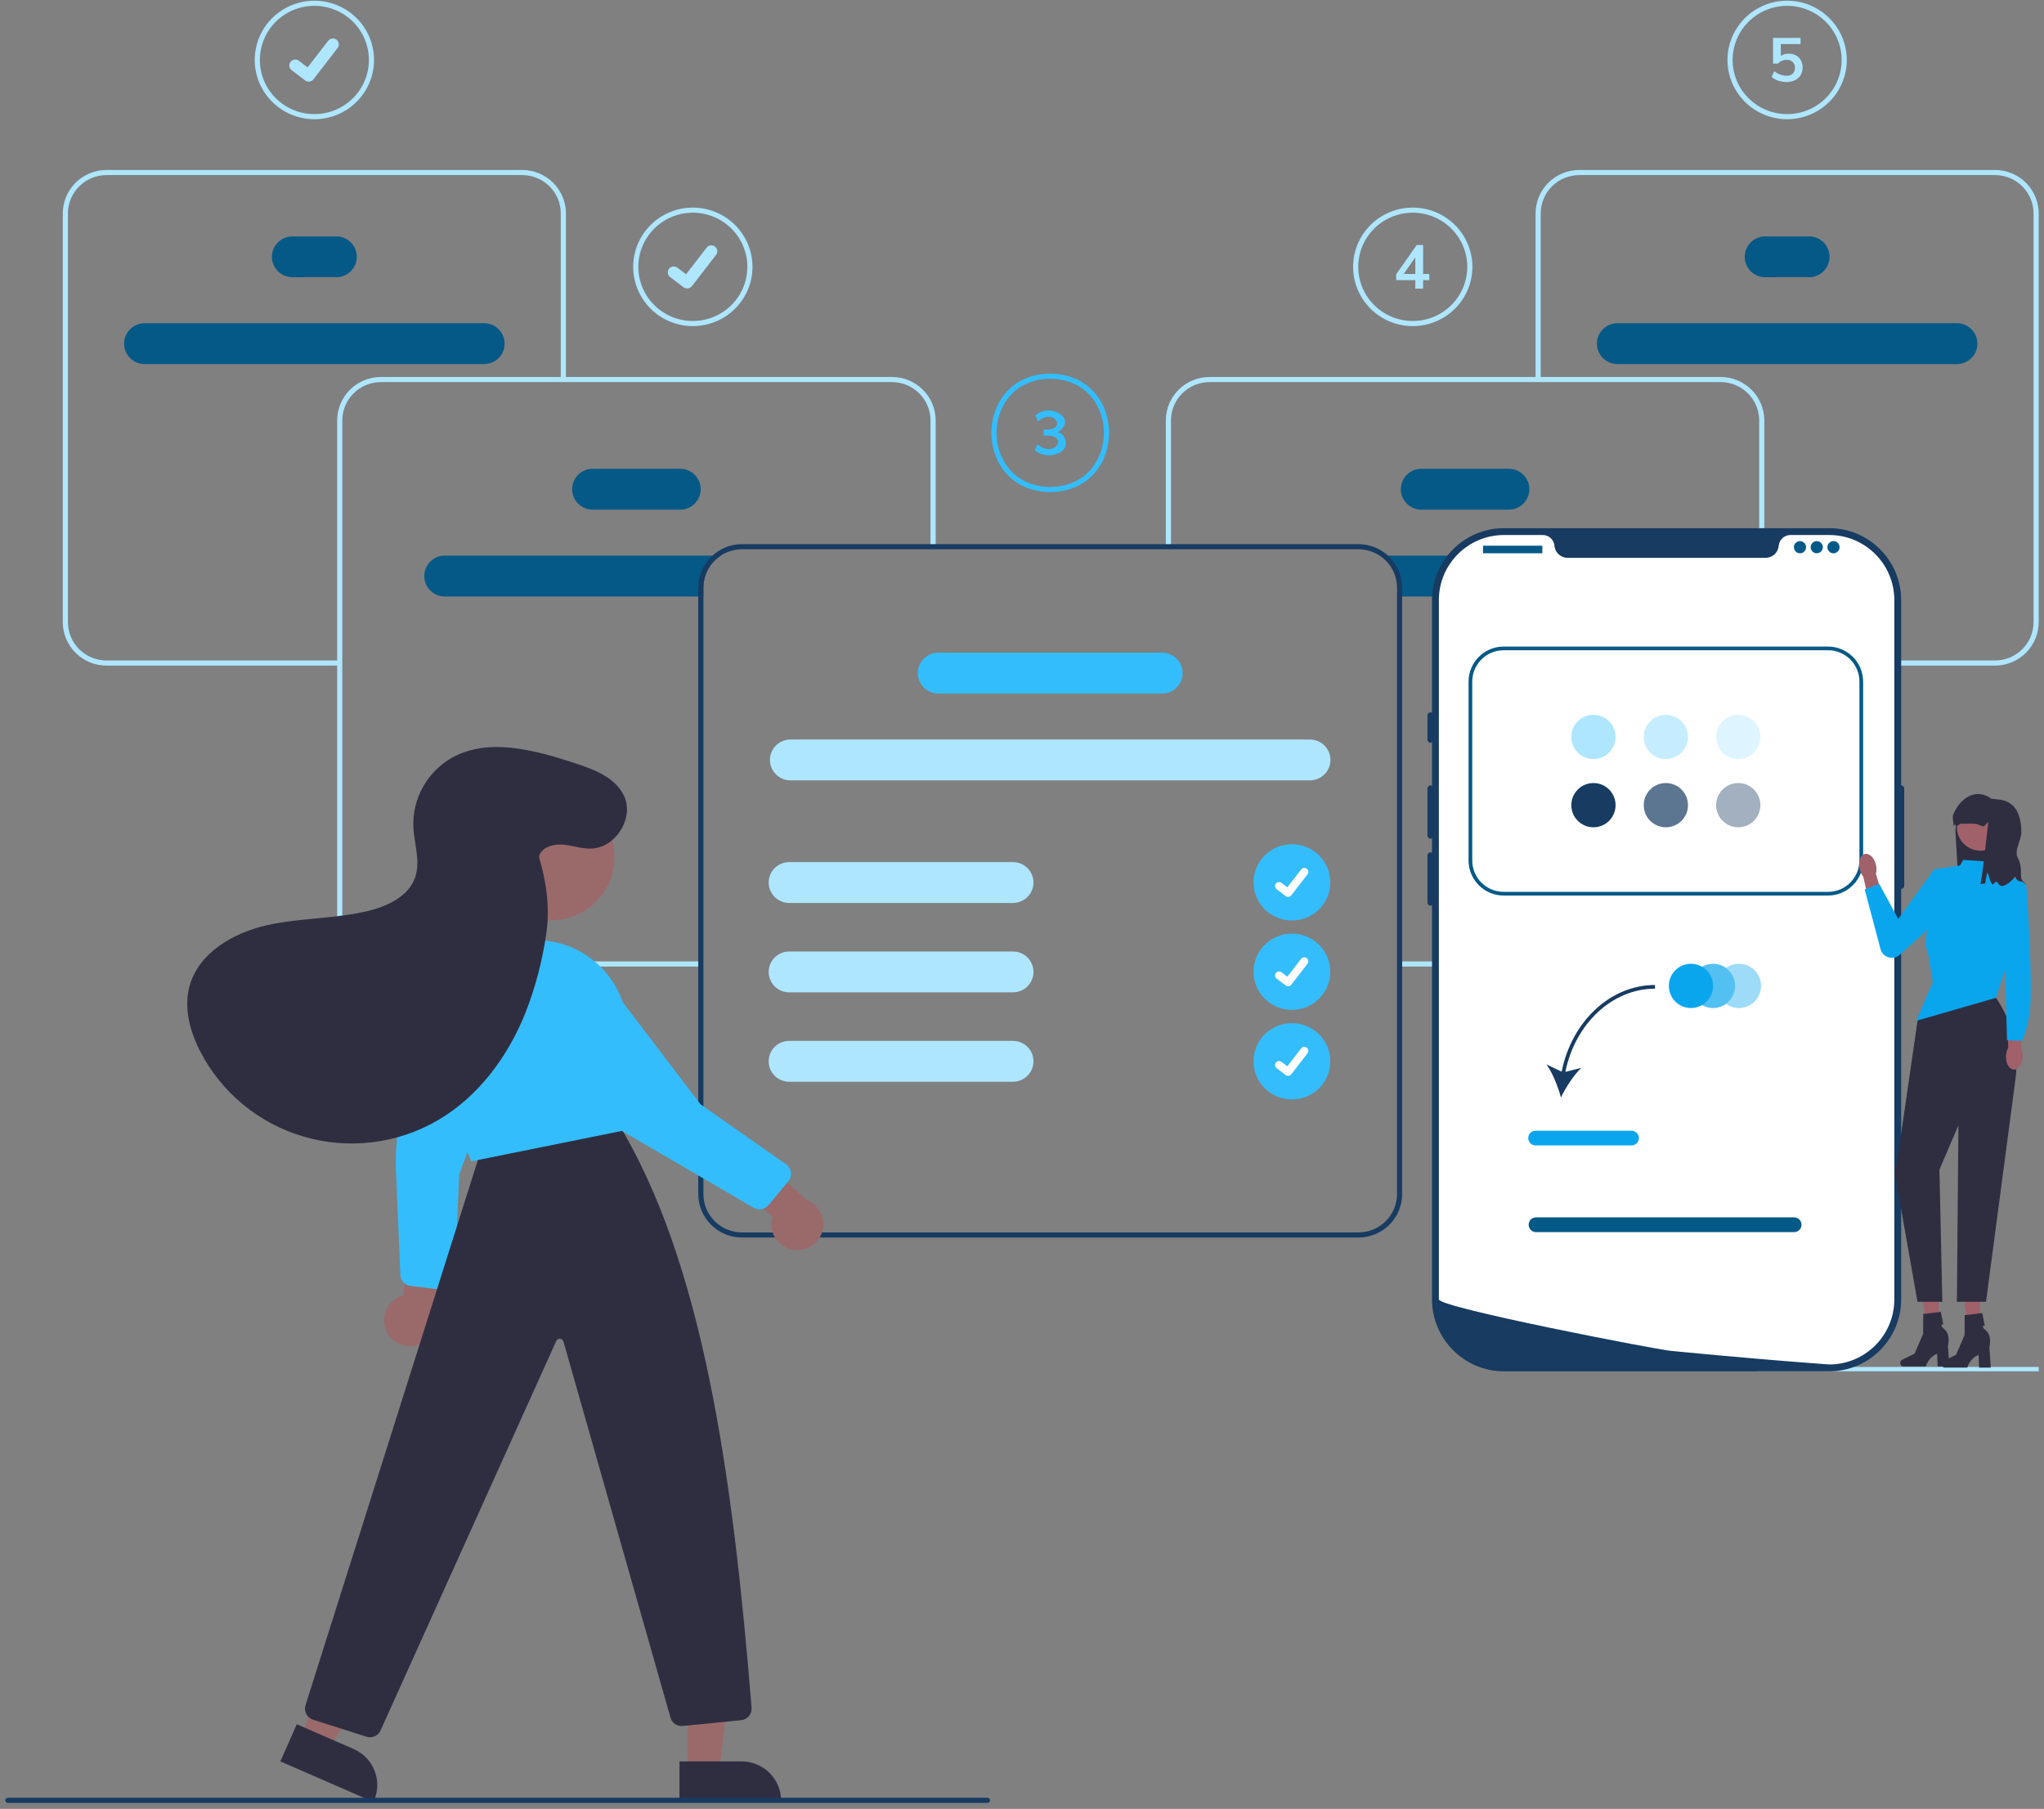 <svg width="295" height="261" viewBox="0 0 295 261" fill="none" xmlns="http://www.w3.org/2000/svg">
<rect x="0" y="0" width="295" height="261" fill="#808080" stroke="none"/>
<g clip-path="url(#clip0_2020_549)">
<path d="M64.203 80.169C63.416 80.169 62.661 80.48 62.104 81.033C61.547 81.586 61.234 82.336 61.234 83.118C61.234 83.899 61.547 84.649 62.104 85.202C62.661 85.755 63.416 86.066 64.203 86.066H101.519V84.779C101.519 83.865 101.748 82.966 102.184 82.161C102.621 81.356 103.252 80.672 104.02 80.169H64.203Z" fill="#055987"/>
<path d="M98.16 73.536H85.543C84.755 73.536 84.001 73.226 83.444 72.673C82.887 72.12 82.574 71.37 82.574 70.588C82.574 69.806 82.887 69.056 83.444 68.504C84.001 67.951 84.755 67.64 85.543 67.64H98.16C98.947 67.64 99.702 67.951 100.259 68.504C100.816 69.056 101.128 69.806 101.128 70.588C101.128 71.37 100.816 72.12 100.259 72.673C99.702 73.226 98.947 73.536 98.16 73.536Z" fill="#055987"/>
<path d="M69.862 52.531H20.879C20.091 52.531 19.336 52.221 18.78 51.668C18.223 51.115 17.91 50.365 17.91 49.583C17.91 48.801 18.223 48.052 18.78 47.499C19.336 46.946 20.091 46.635 20.879 46.635H69.862C70.649 46.635 71.404 46.946 71.961 47.499C72.518 48.052 72.831 48.801 72.831 49.583C72.831 50.365 72.518 51.115 71.961 51.668C71.404 52.221 70.649 52.531 69.862 52.531Z" fill="#055987"/>
<path d="M48.523 40.002H42.215C41.427 40.002 40.672 39.691 40.116 39.139C39.559 38.586 39.246 37.836 39.246 37.054C39.246 36.272 39.559 35.522 40.116 34.969C40.672 34.417 41.427 34.106 42.215 34.106H48.523C49.31 34.106 50.066 34.417 50.622 34.969C51.179 35.522 51.492 36.272 51.492 37.054C51.492 37.836 51.179 38.586 50.622 39.139C50.066 39.691 49.31 40.002 48.523 40.002Z" fill="#055987"/>
<path d="M101.145 139.46H54.969C53.296 139.458 51.693 138.798 50.51 137.623C49.327 136.449 48.662 134.856 48.66 133.196V60.659C48.662 58.998 49.327 57.405 50.51 56.231C51.693 55.056 53.296 54.396 54.969 54.394H128.73C130.403 54.396 132.006 55.056 133.189 56.231C134.372 57.405 135.037 58.998 135.039 60.659V78.637H134.296V60.659C134.295 59.193 133.708 57.788 132.664 56.752C131.621 55.716 130.206 55.133 128.73 55.131H54.969C53.493 55.133 52.078 55.716 51.035 56.752C49.991 57.788 49.404 59.193 49.402 60.659V133.196C49.404 134.661 49.991 136.066 51.035 137.102C52.078 138.139 53.493 138.721 54.969 138.723H101.145V139.46Z" fill="#AEE6FF"/>
<path d="M49.032 96.037H15.371C13.698 96.035 12.095 95.374 10.912 94.2C9.73 93.025 9.064 91.433 9.062 89.772V30.79C9.064 29.129 9.73 27.536 10.912 26.362C12.095 25.187 13.698 24.527 15.371 24.525H75.368C77.041 24.527 78.644 25.187 79.827 26.362C81.01 27.536 81.675 29.129 81.677 30.79V54.763H80.934V30.79C80.933 29.324 80.346 27.919 79.302 26.883C78.259 25.846 76.844 25.264 75.368 25.262H15.371C13.895 25.264 12.48 25.846 11.437 26.883C10.393 27.919 9.806 29.324 9.805 30.79V89.772C9.806 91.238 10.393 92.643 11.437 93.679C12.48 94.715 13.895 95.298 15.371 95.3H49.032V96.037Z" fill="#AEE6FF"/>
<path d="M199.277 80.169C200.046 80.672 200.677 81.356 201.113 82.161C201.55 82.966 201.778 83.865 201.778 84.779V86.066H239.095C239.882 86.066 240.637 85.755 241.194 85.202C241.75 84.649 242.063 83.899 242.063 83.118C242.063 82.336 241.75 81.586 241.194 81.033C240.637 80.48 239.882 80.169 239.095 80.169H199.277Z" fill="#055987"/>
<path d="M202.172 70.588C202.173 69.807 202.486 69.057 203.042 68.505C203.599 67.952 204.353 67.641 205.141 67.64H217.757C218.545 67.64 219.3 67.951 219.857 68.504C220.413 69.056 220.726 69.806 220.726 70.588C220.726 71.37 220.413 72.12 219.857 72.673C219.3 73.226 218.545 73.536 217.757 73.536H205.141C204.353 73.535 203.599 73.225 203.042 72.672C202.486 72.119 202.173 71.37 202.172 70.588Z" fill="#055987"/>
<path d="M230.469 49.583C230.47 48.802 230.783 48.052 231.339 47.5C231.896 46.947 232.65 46.636 233.437 46.635H282.42C283.208 46.635 283.963 46.946 284.52 47.499C285.076 48.052 285.389 48.801 285.389 49.583C285.389 50.365 285.076 51.115 284.52 51.668C283.963 52.221 283.208 52.531 282.42 52.531H233.437C232.65 52.531 231.896 52.22 231.339 51.667C230.783 51.114 230.47 50.365 230.469 49.583Z" fill="#055987"/>
<path d="M251.805 37.054C251.806 36.272 252.119 35.523 252.675 34.97C253.232 34.418 253.986 34.107 254.773 34.106H261.082C261.869 34.106 262.624 34.417 263.181 34.969C263.738 35.522 264.05 36.272 264.05 37.054C264.05 37.836 263.738 38.586 263.181 39.139C262.624 39.691 261.869 40.002 261.082 40.002H254.773C253.986 40.001 253.232 39.69 252.675 39.138C252.119 38.585 251.806 37.836 251.805 37.054Z" fill="#055987"/>
<path d="M202.151 139.46H248.328C250 139.458 251.604 138.798 252.787 137.623C253.969 136.449 254.634 134.856 254.636 133.196V60.659C254.634 58.998 253.969 57.405 252.787 56.231C251.604 55.056 250 54.396 248.328 54.394H174.566C172.894 54.396 171.29 55.056 170.108 56.231C168.925 57.405 168.26 58.998 168.258 60.659V78.637H169V60.659C169.002 59.193 169.589 57.788 170.632 56.752C171.676 55.716 173.09 55.133 174.566 55.131H248.328C249.804 55.133 251.218 55.716 252.262 56.752C253.305 57.788 253.892 59.193 253.894 60.659V133.196C253.892 134.661 253.305 136.066 252.262 137.102C251.218 138.139 249.804 138.721 248.328 138.723H202.151V139.46Z" fill="#AEE6FF"/>
<path d="M254.266 96.037H287.927C289.599 96.035 291.203 95.374 292.385 94.2C293.568 93.025 294.233 91.433 294.235 89.772V30.79C294.233 29.129 293.568 27.536 292.385 26.362C291.203 25.187 289.599 24.527 287.927 24.525H227.93C226.257 24.527 224.654 25.187 223.471 26.362C222.288 27.536 221.623 29.129 221.621 30.79V54.763H222.363V30.79C222.365 29.324 222.952 27.919 223.995 26.883C225.039 25.846 226.454 25.264 227.93 25.262H287.927C289.403 25.264 290.817 25.846 291.861 26.883C292.904 27.919 293.491 29.324 293.493 30.79V89.772C293.491 91.238 292.904 92.643 291.861 93.679C290.817 94.715 289.403 95.298 287.927 95.3H254.266V96.037Z" fill="#AEE6FF"/>
<path d="M196.057 78.515H107.086C105.414 78.518 103.811 79.179 102.629 80.353C101.446 81.527 100.781 83.119 100.777 84.779V172.296C100.779 173.957 101.444 175.549 102.627 176.724C103.81 177.898 105.413 178.559 107.086 178.561H196.057C197.729 178.559 199.333 177.898 200.515 176.724C201.698 175.549 202.363 173.957 202.365 172.296V84.779C202.363 83.118 201.698 81.526 200.515 80.351C199.333 79.177 197.729 78.516 196.057 78.515ZM201.623 172.296C201.621 173.761 201.034 175.166 199.991 176.203C198.947 177.239 197.532 177.822 196.057 177.824H107.086C105.61 177.822 104.195 177.239 103.152 176.203C102.108 175.166 101.521 173.761 101.52 172.296V84.779C101.522 83.314 102.109 81.909 103.152 80.873C104.196 79.837 105.61 79.254 107.086 79.252H196.057C197.532 79.253 198.947 79.836 199.991 80.873C201.034 81.909 201.621 83.314 201.623 84.779V172.296Z" fill="#173B61"/>
<path d="M189.049 112.598H114.09C113.302 112.598 112.547 112.287 111.991 111.734C111.434 111.181 111.121 110.432 111.121 109.65C111.121 108.868 111.434 108.118 111.991 107.565C112.547 107.012 113.302 106.702 114.09 106.702H189.049C189.836 106.702 190.591 107.012 191.148 107.565C191.705 108.118 192.017 108.868 192.017 109.65C192.017 110.432 191.705 111.181 191.148 111.734C190.591 112.287 189.836 112.598 189.049 112.598Z" fill="#AEE6FF"/>
<path d="M167.714 100.069H135.43C134.642 100.069 133.887 99.758 133.33 99.206C132.774 98.653 132.461 97.903 132.461 97.121C132.461 96.339 132.774 95.589 133.33 95.036C133.887 94.483 134.642 94.173 135.43 94.173H167.714C168.501 94.173 169.256 94.483 169.813 95.036C170.37 95.589 170.683 96.339 170.683 97.121C170.683 97.903 170.37 98.653 169.813 99.206C169.256 99.758 168.501 100.069 167.714 100.069Z" fill="#34BDFC"/>
<path d="M146.19 130.286H113.906C113.119 130.286 112.364 129.976 111.807 129.423C111.25 128.87 110.938 128.12 110.938 127.338C110.938 126.556 111.25 125.806 111.807 125.254C112.364 124.701 113.119 124.39 113.906 124.39H146.19C146.978 124.39 147.733 124.701 148.29 125.254C148.846 125.806 149.159 126.556 149.159 127.338C149.159 128.12 148.846 128.87 148.29 129.423C147.733 129.976 146.978 130.286 146.19 130.286Z" fill="#AEE6FF"/>
<path d="M146.19 143.184H113.906C113.119 143.184 112.364 142.874 111.807 142.321C111.25 141.768 110.938 141.018 110.938 140.236C110.938 139.454 111.25 138.704 111.807 138.152C112.364 137.599 113.119 137.288 113.906 137.288H146.19C146.978 137.288 147.733 137.599 148.29 138.152C148.846 138.704 149.159 139.454 149.159 140.236C149.159 141.018 148.846 141.768 148.29 142.321C147.733 142.874 146.978 143.184 146.19 143.184Z" fill="#AEE6FF"/>
<path d="M146.19 156.082H113.906C113.119 156.082 112.364 155.771 111.807 155.218C111.25 154.665 110.938 153.915 110.938 153.134C110.938 152.352 111.25 151.602 111.807 151.049C112.364 150.496 113.119 150.186 113.906 150.186H146.19C146.978 150.186 147.733 150.496 148.29 151.049C148.846 151.602 149.159 152.352 149.159 153.134C149.159 153.915 148.846 154.665 148.29 155.218C147.733 155.771 146.978 156.082 146.19 156.082Z" fill="#AEE6FF"/>
<path d="M186.454 132.814C189.514 132.814 191.994 130.351 191.994 127.313C191.994 124.274 189.514 121.811 186.454 121.811C183.394 121.811 180.914 124.274 180.914 127.313C180.914 130.351 183.394 132.814 186.454 132.814Z" fill="#34BDFC"/>
<path d="M185.904 129.411C185.779 129.411 185.658 129.371 185.558 129.297L185.552 129.292L184.25 128.303C184.128 128.21 184.049 128.073 184.028 127.922C184.008 127.771 184.049 127.618 184.143 127.497C184.236 127.376 184.374 127.297 184.526 127.277C184.678 127.257 184.832 127.298 184.954 127.391L185.797 128.033L187.79 125.451C187.836 125.392 187.894 125.341 187.96 125.304C188.025 125.266 188.098 125.241 188.173 125.232C188.249 125.222 188.325 125.227 188.399 125.246C188.472 125.266 188.541 125.299 188.601 125.345L188.589 125.362L188.601 125.345C188.723 125.438 188.803 125.575 188.823 125.726C188.843 125.877 188.802 126.03 188.708 126.151L186.365 129.186C186.31 129.256 186.241 129.312 186.161 129.351C186.081 129.39 185.993 129.41 185.904 129.41L185.904 129.411Z" fill="white"/>
<path d="M45.373 17.204C43.669 17.204 42.005 16.702 40.589 15.762C39.173 14.823 38.069 13.487 37.417 11.925C36.765 10.362 36.595 8.643 36.927 6.984C37.259 5.326 38.08 3.802 39.284 2.606C40.488 1.41 42.022 0.596 43.693 0.266C45.363 -0.064 47.094 0.105 48.668 0.752C50.241 1.4 51.586 2.496 52.532 3.902C53.478 5.308 53.983 6.961 53.983 8.653C53.981 10.92 53.073 13.093 51.459 14.696C49.844 16.299 47.656 17.201 45.373 17.204ZM45.373 0.839C43.816 0.839 42.295 1.297 41.001 2.156C39.707 3.014 38.698 4.235 38.103 5.662C37.507 7.09 37.352 8.661 37.655 10.177C37.959 11.693 38.708 13.085 39.809 14.178C40.909 15.271 42.311 16.015 43.837 16.317C45.364 16.618 46.946 16.463 48.384 15.872C49.822 15.28 51.05 14.279 51.915 12.994C52.78 11.709 53.241 10.198 53.241 8.653C53.239 6.581 52.409 4.595 50.934 3.13C49.459 1.665 47.459 0.841 45.373 0.839Z" fill="#AEE6FF"/>
<path d="M44.555 11.774C44.369 11.775 44.189 11.715 44.041 11.605L44.031 11.598L42.095 10.127C42.005 10.059 41.93 9.974 41.873 9.876C41.817 9.779 41.78 9.672 41.765 9.561C41.75 9.449 41.758 9.336 41.787 9.228C41.816 9.12 41.867 9.018 41.935 8.929C42.004 8.84 42.09 8.765 42.188 8.709C42.286 8.653 42.394 8.616 42.506 8.602C42.618 8.587 42.732 8.594 42.841 8.623C42.95 8.652 43.052 8.702 43.142 8.771L44.396 9.726L47.36 5.886C47.429 5.797 47.515 5.722 47.612 5.666C47.71 5.61 47.818 5.573 47.93 5.559C48.042 5.544 48.156 5.551 48.265 5.58C48.374 5.609 48.477 5.659 48.566 5.728L48.548 5.753L48.567 5.728C48.748 5.866 48.866 6.069 48.896 6.294C48.926 6.519 48.865 6.746 48.726 6.926L45.24 11.44C45.159 11.544 45.056 11.629 44.937 11.686C44.818 11.744 44.688 11.774 44.555 11.774L44.555 11.774Z" fill="#AEE6FF"/>
<path d="M99.994 47.053C98.29 47.053 96.626 46.552 95.21 45.612C93.794 44.672 92.69 43.337 92.038 41.775C91.386 40.212 91.216 38.493 91.548 36.834C91.88 35.175 92.701 33.652 93.905 32.456C95.109 31.26 96.644 30.445 98.314 30.116C99.984 29.785 101.715 29.955 103.289 30.602C104.862 31.249 106.207 32.345 107.153 33.752C108.099 35.158 108.605 36.811 108.605 38.502C108.602 40.769 107.694 42.943 106.08 44.546C104.465 46.149 102.277 47.051 99.994 47.053ZM99.994 30.688C98.437 30.688 96.916 31.146 95.622 32.005C94.328 32.864 93.32 34.084 92.724 35.512C92.128 36.94 91.973 38.511 92.276 40.027C92.58 41.542 93.329 42.935 94.43 44.028C95.53 45.12 96.932 45.865 98.459 46.166C99.985 46.468 101.567 46.313 103.005 45.721C104.443 45.13 105.672 44.129 106.536 42.843C107.401 41.559 107.862 40.048 107.862 38.502C107.86 36.431 107.03 34.444 105.555 32.979C104.08 31.515 102.08 30.691 99.994 30.688Z" fill="#AEE6FF"/>
<path d="M99.176 41.623C98.99 41.623 98.81 41.564 98.662 41.453L98.652 41.447L96.716 39.976C96.535 39.838 96.416 39.634 96.386 39.409C96.356 39.185 96.418 38.957 96.556 38.777C96.695 38.598 96.9 38.48 97.127 38.45C97.353 38.42 97.582 38.481 97.763 38.619L99.017 39.574L101.981 35.734C102.05 35.645 102.136 35.571 102.234 35.514C102.331 35.458 102.439 35.422 102.551 35.407C102.663 35.393 102.777 35.4 102.886 35.429C102.995 35.458 103.098 35.508 103.187 35.576L103.169 35.602L103.188 35.576C103.369 35.714 103.487 35.918 103.517 36.143C103.547 36.367 103.486 36.594 103.347 36.774L99.861 41.289C99.78 41.393 99.677 41.477 99.558 41.535C99.439 41.593 99.309 41.623 99.176 41.622L99.176 41.623Z" fill="#AEE6FF"/>
<path d="M186.454 145.711C189.514 145.711 191.994 143.248 191.994 140.21C191.994 137.172 189.514 134.708 186.454 134.708C183.394 134.708 180.914 137.172 180.914 140.21C180.914 143.248 183.394 145.711 186.454 145.711Z" fill="#34BDFC"/>
<path d="M185.904 142.309C185.779 142.309 185.658 142.269 185.558 142.195L185.552 142.19L184.25 141.201C184.19 141.155 184.139 141.098 184.101 141.032C184.063 140.967 184.038 140.895 184.028 140.82C184.018 140.745 184.023 140.669 184.043 140.596C184.063 140.524 184.097 140.455 184.143 140.395C184.189 140.335 184.247 140.285 184.313 140.247C184.378 140.21 184.451 140.185 184.526 140.175C184.602 140.165 184.678 140.17 184.752 140.19C184.825 140.209 184.894 140.243 184.954 140.289L185.797 140.931L187.79 138.349C187.836 138.29 187.894 138.239 187.96 138.202C188.025 138.164 188.098 138.139 188.173 138.129C188.249 138.12 188.325 138.125 188.399 138.144C188.472 138.164 188.541 138.197 188.601 138.243L188.589 138.26L188.601 138.243C188.723 138.336 188.803 138.473 188.823 138.624C188.843 138.775 188.802 138.928 188.708 139.049L186.365 142.084C186.31 142.154 186.241 142.21 186.161 142.249C186.081 142.288 185.993 142.308 185.904 142.308L185.904 142.309Z" fill="white"/>
<path d="M186.454 158.635C189.514 158.635 191.994 156.172 191.994 153.134C191.994 150.095 189.514 147.632 186.454 147.632C183.394 147.632 180.914 150.095 180.914 153.134C180.914 156.172 183.394 158.635 186.454 158.635Z" fill="#34BDFC"/>
<path d="M185.903 155.232C185.779 155.233 185.657 155.193 185.558 155.118L185.551 155.114L184.25 154.125C184.128 154.032 184.048 153.895 184.028 153.744C184.008 153.593 184.05 153.44 184.143 153.32C184.236 153.199 184.374 153.12 184.526 153.1C184.678 153.08 184.832 153.12 184.954 153.213L185.797 153.855L187.79 151.273C187.836 151.213 187.893 151.163 187.959 151.125C188.025 151.088 188.098 151.063 188.173 151.053C188.248 151.043 188.325 151.048 188.398 151.068C188.471 151.087 188.54 151.121 188.6 151.167L188.588 151.184L188.601 151.167C188.723 151.26 188.802 151.397 188.822 151.548C188.842 151.699 188.801 151.851 188.708 151.972L186.364 155.008C186.31 155.078 186.24 155.134 186.16 155.173C186.08 155.212 185.993 155.232 185.904 155.232L185.903 155.232Z" fill="white"/>
<path d="M151.578 71.006C145.734 70.907 143.078 66.504 143.078 62.454C143.078 58.405 145.735 54.002 151.566 53.904H151.578C157.41 54.003 160.066 58.406 160.066 62.455C160.066 66.505 157.409 70.908 151.578 71.006ZM151.572 54.641C146.246 54.733 143.821 58.755 143.82 62.454C143.82 66.155 146.248 70.179 151.578 70.269C156.896 70.179 159.323 66.156 159.324 62.455C159.324 58.757 156.898 54.735 151.572 54.641Z" fill="#34BDFC"/>
<path d="M153.507 62.919C154.997 65.489 150.908 66.493 149.344 64.945L149.736 64.113C152.279 66.295 154.52 62.516 150.635 62.875V61.964C154.193 62.249 152.194 58.693 149.825 60.797L149.442 59.965C151.373 57.975 155.709 60.382 152.648 62.371C152.989 62.45 153.293 62.644 153.507 62.919Z" fill="#34BDFC"/>
<path d="M203.896 47.053C202.193 47.053 200.528 46.552 199.112 45.612C197.696 44.672 196.592 43.337 195.941 41.775C195.289 40.212 195.118 38.493 195.451 36.834C195.783 35.175 196.603 33.652 197.807 32.456C199.011 31.26 200.546 30.445 202.216 30.116C203.886 29.785 205.618 29.955 207.191 30.602C208.765 31.249 210.109 32.345 211.056 33.752C212.002 35.158 212.507 36.811 212.507 38.502C212.504 40.769 211.596 42.943 209.982 44.546C208.368 46.149 206.179 47.051 203.896 47.053ZM203.896 30.688C202.34 30.688 200.818 31.146 199.524 32.005C198.23 32.864 197.222 34.084 196.626 35.512C196.031 36.94 195.875 38.511 196.179 40.027C196.482 41.542 197.232 42.935 198.332 44.028C199.432 45.12 200.835 45.865 202.361 46.166C203.887 46.468 205.469 46.313 206.907 45.721C208.345 45.13 209.574 44.129 210.439 42.843C211.303 41.559 211.765 40.048 211.765 38.502C211.762 36.431 210.933 34.444 209.457 32.979C207.982 31.515 205.982 30.691 203.896 30.688Z" fill="#AEE6FF"/>
<path d="M206.286 40.421H205.387V41.65H204.265V40.421H201.504V39.572L204.47 35.353H205.387V39.528H206.286V40.421ZM204.265 39.528V37.131L202.59 39.528H204.265Z" fill="#AEE6FF"/>
<path d="M257.927 17.204C256.224 17.204 254.559 16.702 253.143 15.762C251.727 14.823 250.624 13.487 249.972 11.925C249.32 10.362 249.15 8.643 249.482 6.984C249.814 5.326 250.634 3.802 251.838 2.606C253.043 1.41 254.577 0.596 256.247 0.266C257.918 -0.064 259.649 0.105 261.222 0.752C262.796 1.4 264.141 2.496 265.087 3.902C266.033 5.308 266.538 6.961 266.538 8.653C266.535 10.92 265.627 13.093 264.013 14.696C262.399 16.299 260.21 17.201 257.927 17.204ZM257.927 0.839C256.371 0.839 254.85 1.297 253.556 2.156C252.262 3.014 251.253 4.235 250.658 5.662C250.062 7.09 249.906 8.661 250.21 10.177C250.513 11.693 251.263 13.085 252.363 14.178C253.464 15.271 254.866 16.015 256.392 16.317C257.919 16.618 259.501 16.463 260.938 15.872C262.376 15.28 263.605 14.279 264.47 12.994C265.334 11.709 265.796 10.198 265.796 8.653C265.794 6.581 264.964 4.595 263.489 3.13C262.013 1.665 260.013 0.841 257.927 0.839Z" fill="#AEE6FF"/>
<path d="M259.209 7.994C259.508 8.157 259.752 8.403 259.913 8.701C260.084 9.024 260.169 9.385 260.162 9.749C260.17 10.132 260.071 10.51 259.877 10.842C259.683 11.161 259.398 11.416 259.058 11.576C258.671 11.756 258.247 11.845 257.82 11.836C257.42 11.836 257.022 11.769 256.644 11.637C256.294 11.525 255.969 11.343 255.691 11.102L256.074 10.271C256.572 10.679 257.193 10.909 257.838 10.926C258.169 10.948 258.497 10.842 258.751 10.629C258.956 10.396 259.068 10.097 259.067 9.787C259.065 9.478 258.95 9.18 258.742 8.949C258.625 8.842 258.489 8.759 258.339 8.705C258.19 8.651 258.032 8.627 257.873 8.635C257.632 8.633 257.393 8.68 257.17 8.772C256.95 8.863 256.753 9.001 256.591 9.174H255.896V5.469H259.868V6.353H257.018V8.069C257.355 7.846 257.754 7.732 258.158 7.742C258.525 7.734 258.887 7.821 259.209 7.994Z" fill="#AEE6FF"/>
<path d="M55.755 192.039C55.529 191.545 55.416 191.009 55.422 190.467C55.428 189.925 55.554 189.392 55.79 188.903C56.026 188.415 56.368 187.984 56.79 187.641C57.212 187.298 57.705 187.051 58.234 186.917L59.358 173.796L64.769 178.035L62.871 189.845C63.038 190.742 62.868 191.668 62.393 192.449C61.918 193.23 61.171 193.81 60.294 194.081C59.417 194.351 58.47 194.293 57.634 193.916C56.797 193.54 56.129 192.872 55.755 192.039Z" fill="#9A6A6A"/>
<path d="M59.233 185.54C58.843 185.489 58.485 185.303 58.22 185.016C57.955 184.728 57.8 184.356 57.784 183.967L57.158 169.076C56.933 163.725 58.029 158.399 60.353 153.565L65.907 142.007C66.279 141.312 66.813 140.715 67.464 140.265C68.115 139.816 68.864 139.528 69.65 139.424C70.413 139.317 71.19 139.395 71.916 139.651C72.642 139.907 73.295 140.333 73.819 140.894C74.085 141.176 74.324 141.482 74.533 141.808C74.952 142.483 75.195 143.252 75.239 144.044C75.283 144.835 75.127 145.626 74.786 146.343L66.269 169.448L65.614 184.5C65.604 184.729 65.547 184.952 65.446 185.157C65.345 185.362 65.202 185.544 65.027 185.692C64.852 185.84 64.648 185.951 64.428 186.016C64.207 186.082 63.976 186.102 63.748 186.076L59.255 185.543L59.233 185.54Z" fill="#34BDFC"/>
<path d="M43.301 250.599L47.467 252.415L56.502 237.322L50.354 234.643L43.301 250.599Z" fill="#9A6A6A"/>
<path d="M42.834 248.785L51.038 252.361C51.725 252.66 52.346 253.091 52.864 253.629C53.383 254.166 53.791 254.8 54.063 255.493C54.336 256.187 54.468 256.927 54.452 257.672C54.436 258.416 54.273 259.15 53.971 259.832L53.897 260.001L40.465 254.146L42.834 248.785Z" fill="#2F2E41"/>
<path d="M99.223 255.621H103.773L105.937 238.195L99.223 238.196L99.223 255.621Z" fill="#9A6A6A"/>
<path d="M98.066 254.147L107.026 254.146C107.776 254.146 108.518 254.293 109.211 254.578C109.904 254.863 110.533 255.281 111.064 255.807C111.594 256.334 112.014 256.959 112.301 257.647C112.588 258.335 112.736 259.072 112.736 259.816V260.001L98.067 260.001L98.066 254.147Z" fill="#2F2E41"/>
<path d="M53.402 250.667C53.227 250.667 53.053 250.64 52.887 250.586L45.173 248.124C44.756 247.989 44.409 247.698 44.206 247.312C44.003 246.927 43.961 246.477 44.087 246.061L69.668 165.168L88.828 161.437L88.896 161.546C101.563 182.015 105.792 213.284 108.474 246.416C108.507 246.848 108.369 247.276 108.089 247.61C107.809 247.943 107.41 248.154 106.975 248.2L98.542 249.037C98.148 249.078 97.753 248.978 97.427 248.756C97.101 248.533 96.866 248.202 96.764 247.822L81.323 193.575C81.293 193.464 81.228 193.366 81.139 193.293C81.05 193.22 80.94 193.177 80.825 193.169C80.71 193.161 80.595 193.188 80.496 193.248C80.398 193.307 80.32 193.396 80.274 193.501L54.931 249.664C54.803 249.962 54.59 250.216 54.318 250.394C54.046 250.572 53.728 250.667 53.402 250.667Z" fill="#2F2E41"/>
<path d="M79.567 132.776C84.601 132.776 88.681 128.723 88.681 123.725C88.681 118.726 84.601 114.674 79.567 114.674C74.534 114.674 70.453 118.726 70.453 123.725C70.453 128.723 74.534 132.776 79.567 132.776Z" fill="#9A6A6A"/>
<path d="M68.037 167.563L67.974 167.434C67.932 167.345 63.733 158.499 64.123 148.295C64.253 144.946 65.666 141.773 68.074 139.424C70.482 137.076 73.703 135.73 77.077 135.662C80.187 135.601 83.219 136.633 85.638 138.574C88.058 140.515 89.71 143.242 90.303 146.274C91.473 152.207 91.444 157.826 90.216 162.974L90.189 163.089L90.072 163.113L68.037 167.563Z" fill="#34BDFC"/>
<path d="M114.506 180.331C113.966 180.252 113.451 180.056 112.996 179.758C112.54 179.459 112.157 179.065 111.871 178.603C111.586 178.142 111.406 177.623 111.344 177.085C111.282 176.547 111.34 176.002 111.513 175.488L101.016 167.443L107.534 165.222L116.503 173.202C117.353 173.549 118.045 174.192 118.449 175.012C118.852 175.831 118.939 176.769 118.693 177.648C118.447 178.526 117.885 179.285 117.113 179.779C116.341 180.274 115.414 180.47 114.506 180.331Z" fill="#9A6A6A"/>
<path d="M88.745 162.594L88.72 162.555L77.653 144.757C77.266 144.07 77.05 143.301 77.023 142.514C76.995 141.728 77.157 140.946 77.494 140.234C77.817 139.539 78.304 138.932 78.914 138.465C79.524 137.997 80.238 137.683 80.997 137.549C81.379 137.48 81.768 137.446 82.157 137.449C82.955 137.465 83.737 137.678 84.431 138.07C85.126 138.462 85.71 139.02 86.132 139.693L101.079 159.317L113.466 168.017C113.654 168.148 113.812 168.317 113.931 168.513C114.05 168.708 114.127 168.926 114.157 169.152C114.187 169.378 114.17 169.608 114.107 169.828C114.043 170.047 113.935 170.251 113.788 170.427L110.905 173.89C110.653 174.195 110.299 174.4 109.908 174.468C109.517 174.537 109.114 174.464 108.773 174.263L88.745 162.594Z" fill="#34BDFC"/>
<path d="M77.94 123.163C78.612 122.065 80.094 121.755 81.381 121.881C82.668 122.006 83.92 122.455 85.213 122.445C88.803 122.417 91.575 118.072 90.065 114.836C88.827 112.183 85.735 111.018 82.938 110.103C77.073 108.186 70.337 106.344 65.015 109.453C63.319 110.473 61.928 111.924 60.986 113.656C60.043 115.388 59.584 117.339 59.655 119.307C59.774 121.753 60.718 124.266 59.92 126.584C58.999 129.258 56.081 130.693 53.322 131.387C48.487 132.603 43.388 132.407 38.523 133.498C33.657 134.589 28.671 137.487 27.359 142.266C26.498 145.405 27.397 148.785 28.885 151.683C30.404 154.64 32.515 157.258 35.089 159.377C37.662 161.496 40.644 163.071 43.852 164.005C47.059 164.939 50.425 165.213 53.743 164.811C57.062 164.408 60.262 163.337 63.149 161.663C69.031 158.252 73.278 152.487 75.81 146.208C77.245 142.545 78.256 138.731 78.822 134.841C79.389 131.199 78.908 127.519 77.881 123.978C77.832 123.845 77.812 123.704 77.823 123.564C77.833 123.423 77.873 123.287 77.94 123.163Z" fill="#2F2E41"/>
<path d="M142.516 260.134H1.133C1.034 260.134 0.94 260.096 0.87 260.027C0.801 259.957 0.762 259.864 0.762 259.766C0.762 259.668 0.801 259.575 0.87 259.505C0.94 259.436 1.034 259.397 1.133 259.397H142.516C142.614 259.397 142.708 259.436 142.778 259.505C142.848 259.575 142.887 259.668 142.887 259.766C142.887 259.864 142.848 259.957 142.778 260.027C142.708 260.096 142.614 260.134 142.516 260.134Z" fill="#173B61"/>
<g clip-path="url(#clip1_2020_549)">
<path d="M253.477 197.548C253.477 197.724 253.618 197.865 253.793 197.865H311.881C312.056 197.865 312.198 197.724 312.198 197.548C312.198 197.372 312.056 197.231 311.881 197.231H253.793C253.618 197.231 253.477 197.372 253.477 197.548Z" fill="#AEE6FF"/>
<path d="M264.005 197.865H217.057C211.333 197.865 206.676 193.208 206.676 187.483V86.591C206.676 80.866 211.333 76.209 217.057 76.209H264.005C269.729 76.209 274.386 80.866 274.386 86.591V187.483C274.386 193.208 269.729 197.865 264.005 197.865Z" fill="#173B61"/>
<path d="M274.388 113.321C274.146 113.321 273.949 113.518 273.949 113.76V127.814C273.949 128.056 274.146 128.253 274.388 128.253C274.631 128.253 274.828 128.056 274.828 127.814V113.76C274.828 113.518 274.631 113.321 274.388 113.321Z" fill="#173B61"/>
<path d="M273.398 86.591V187.482C273.398 192.465 269.52 196.54 264.616 196.857H264.614C264.542 196.861 264.469 196.865 264.395 196.868C264.265 196.874 264.135 196.876 264.004 196.876C264.004 196.876 263.521 196.841 262.638 196.775C261.746 196.709 260.448 196.611 258.83 196.481C258.345 196.444 257.833 196.402 257.293 196.358C256.217 196.27 255.035 196.174 253.768 196.064C253.263 196.022 252.741 195.976 252.207 195.93C249.48 195.695 246.425 195.42 243.204 195.109C242.659 195.058 242.11 195.005 241.557 194.95C241.412 194.935 241.265 194.922 241.117 194.907C238.82 194.68 207.664 188.659 207.664 187.482V86.591C207.664 81.402 211.869 77.197 217.058 77.197H222.667C223.563 77.197 224.283 77.895 224.36 78.789C224.366 78.848 224.373 78.907 224.384 78.967C224.547 79.865 225.37 80.491 226.284 80.491H254.778C255.692 80.491 256.515 79.865 256.678 78.967C256.689 78.907 256.695 78.848 256.702 78.789C256.779 77.895 257.499 77.197 258.395 77.197H264.004C269.193 77.197 273.398 81.402 273.398 86.591Z" fill="white"/>
<path d="M206.459 102.78C206.217 102.78 206.02 102.977 206.02 103.219V106.733C206.02 106.975 206.217 107.172 206.459 107.172C206.701 107.172 206.898 106.975 206.898 106.733V103.219C206.898 102.977 206.701 102.78 206.459 102.78Z" fill="#173B61"/>
<path d="M206.459 113.321C206.217 113.321 206.02 113.518 206.02 113.76V120.567C206.02 120.81 206.217 121.007 206.459 121.007C206.701 121.007 206.898 120.81 206.898 120.567V113.76C206.898 113.518 206.701 113.321 206.459 113.321Z" fill="#173B61"/>
<path d="M206.459 122.983C206.217 122.983 206.02 123.18 206.02 123.422V130.23C206.02 130.472 206.217 130.669 206.459 130.669C206.701 130.669 206.898 130.472 206.898 130.23V123.422C206.898 123.18 206.701 122.983 206.459 122.983Z" fill="#173B61"/>
<path d="M222.517 78.734H214.118C214.072 78.734 214.035 78.771 214.035 78.817V79.75C214.035 79.795 214.072 79.832 214.118 79.832H222.517C222.562 79.832 222.599 79.795 222.599 79.75V78.817C222.599 78.771 222.562 78.734 222.517 78.734Z" fill="#055987"/>
<path d="M259.785 79.832C260.27 79.832 260.663 79.439 260.663 78.954C260.663 78.469 260.27 78.076 259.785 78.076C259.3 78.076 258.906 78.469 258.906 78.954C258.906 79.439 259.3 79.832 259.785 79.832Z" fill="#055987"/>
<path d="M262.203 79.832C262.688 79.832 263.081 79.439 263.081 78.954C263.081 78.469 262.688 78.076 262.203 78.076C261.717 78.076 261.324 78.469 261.324 78.954C261.324 79.439 261.717 79.832 262.203 79.832Z" fill="#055987"/>
<path d="M264.617 79.832C265.102 79.832 265.495 79.439 265.495 78.954C265.495 78.469 265.102 78.076 264.617 78.076C264.132 78.076 263.738 78.469 263.738 78.954C263.738 79.439 264.132 79.832 264.617 79.832Z" fill="#055987"/>
<path opacity="0.4" d="M250.967 145.447C252.73 145.447 254.16 144.017 254.16 142.253C254.16 140.49 252.73 139.06 250.967 139.06C249.203 139.06 247.773 140.49 247.773 142.253C247.773 144.017 249.203 145.447 250.967 145.447Z" fill="#0AA6ED"/>
<path d="M258.94 177.78H221.686C221.099 177.78 220.621 177.303 220.621 176.716C220.621 176.129 221.099 175.651 221.686 175.651H258.94C259.527 175.651 260.004 176.129 260.004 176.716C260.004 177.303 259.527 177.78 258.94 177.78Z" fill="#055987"/>
<path d="M263.834 93.29H217.011C214.219 93.29 211.949 95.56 211.949 98.352V124.153C211.949 126.945 214.219 129.214 217.011 129.214H263.834C266.625 129.214 268.895 126.945 268.895 124.153V98.352C268.895 95.56 266.625 93.29 263.834 93.29ZM268.363 124.153C268.363 126.652 266.333 128.682 263.834 128.682H217.011C214.512 128.682 212.481 126.652 212.481 124.153V98.352C212.481 95.853 214.512 93.823 217.011 93.823H263.834C266.333 93.823 268.363 95.853 268.363 98.352V124.153Z" fill="#055987"/>
<path d="M225.385 154.623L223.195 153.585C224.094 154.839 224.868 156.796 225.282 158.354C225.984 156.903 227.115 155.128 228.234 154.067L225.919 154.662C227.346 147.672 232.71 142.654 238.853 142.654V142.122C232.437 142.122 226.842 147.35 225.385 154.623Z" fill="#173B61"/>
<path d="M235.464 165.273H221.627C221.04 165.273 220.562 164.795 220.562 164.208C220.562 163.622 221.04 163.144 221.627 163.144H235.464C236.051 163.144 236.529 163.622 236.529 164.208C236.529 164.795 236.051 165.273 235.464 165.273Z" fill="#0AA6ED"/>
<path d="M247.24 145.447C249.004 145.447 250.433 144.017 250.433 142.253C250.433 140.49 249.004 139.06 247.24 139.06C245.477 139.06 244.047 140.49 244.047 142.253C244.047 144.017 245.477 145.447 247.24 145.447Z" fill="white"/>
<path opacity="0.7" d="M247.24 145.447C249.004 145.447 250.433 144.017 250.433 142.253C250.433 140.49 249.004 139.06 247.24 139.06C245.477 139.06 244.047 140.49 244.047 142.253C244.047 144.017 245.477 145.447 247.24 145.447Z" fill="#0AA6ED"/>
<path d="M229.974 109.523C231.738 109.523 233.168 108.093 233.168 106.329C233.168 104.566 231.738 103.136 229.974 103.136C228.211 103.136 226.781 104.566 226.781 106.329C226.781 108.093 228.211 109.523 229.974 109.523Z" fill="#AEE6FF"/>
<path opacity="0.7" d="M240.424 109.523C242.187 109.523 243.617 108.093 243.617 106.329C243.617 104.566 242.187 103.136 240.424 103.136C238.66 103.136 237.23 104.566 237.23 106.329C237.23 108.093 238.66 109.523 240.424 109.523Z" fill="#AEE6FF"/>
<path opacity="0.4" d="M250.873 109.523C252.637 109.523 254.066 108.093 254.066 106.329C254.066 104.566 252.637 103.136 250.873 103.136C249.109 103.136 247.68 104.566 247.68 106.329C247.68 108.093 249.109 109.523 250.873 109.523Z" fill="#AEE6FF"/>
<path d="M229.974 119.368C231.738 119.368 233.168 117.939 233.168 116.175C233.168 114.412 231.738 112.982 229.974 112.982C228.211 112.982 226.781 114.412 226.781 116.175C226.781 117.939 228.211 119.368 229.974 119.368Z" fill="#173B61"/>
<path opacity="0.7" d="M240.424 119.368C242.187 119.368 243.617 117.939 243.617 116.175C243.617 114.412 242.187 112.982 240.424 112.982C238.66 112.982 237.23 114.412 237.23 116.175C237.23 117.939 238.66 119.368 240.424 119.368Z" fill="#173B61"/>
<path opacity="0.4" d="M250.873 119.368C252.637 119.368 254.066 117.939 254.066 116.175C254.066 114.412 252.637 112.982 250.873 112.982C249.109 112.982 247.68 114.412 247.68 116.175C247.68 117.939 249.109 119.368 250.873 119.368Z" fill="#173B61"/>
<path d="M244.049 145.447C245.812 145.447 247.242 144.017 247.242 142.253C247.242 140.49 245.812 139.06 244.049 139.06C242.285 139.06 240.855 140.49 240.855 142.253C240.855 144.017 242.285 145.447 244.049 145.447Z" fill="#0AA6ED"/>
<path d="M289.897 126.39H282.593L282.215 120.004C282.215 115.987 285.85 116.186 289.867 116.186H289.897V126.39Z" fill="#2F2E41"/>
<path d="M285.837 122.745C287.722 122.745 289.251 121.217 289.251 119.331C289.251 117.445 287.722 115.916 285.837 115.916C283.951 115.916 282.422 117.445 282.422 119.331C282.422 121.217 283.951 122.745 285.837 122.745Z" fill="#A0616A"/>
<path d="M270.755 124.822C270.853 125.274 270.841 125.71 270.742 126.07L271.95 130.315L269.913 130.831L268.907 126.47C268.667 126.183 268.475 125.791 268.377 125.34C268.152 124.308 268.502 123.355 269.159 123.212C269.816 123.07 270.53 123.79 270.755 124.822Z" fill="#A0616A"/>
<path d="M285.857 193.416L284.221 193.455L283.309 186.103L285.724 186.045L285.857 193.416Z" fill="#A0616A"/>
<path d="M280.242 196.83C280.242 197.107 280.438 197.331 280.68 197.331H283.929C283.929 197.331 284.248 196.046 285.552 195.493L285.641 197.331H287.317L287.114 194.375C287.114 194.375 287.562 192.794 286.631 191.986C285.701 191.178 286.455 191.291 286.455 191.291L286.088 189.461L283.556 189.759L283.538 192.63L282.309 195.48L280.506 196.371C280.346 196.45 280.242 196.631 280.242 196.83Z" fill="#2F2E41"/>
<path d="M279.873 193.245L278.236 193.284L277.324 185.932L279.739 185.875L279.873 193.245Z" fill="#A0616A"/>
<path d="M274.258 196.659C274.258 196.936 274.454 197.16 274.696 197.16H277.944C277.944 197.16 278.264 195.875 279.567 195.322L279.657 197.16H281.333L281.13 194.205C281.13 194.205 281.578 192.623 280.647 191.815C279.716 191.007 280.47 191.12 280.47 191.12L280.104 189.291L277.572 189.588L277.553 192.46L276.324 195.309L274.522 196.2C274.362 196.279 274.258 196.46 274.258 196.659Z" fill="#2F2E41"/>
<path d="M281.028 141.313L279.793 142.441L276.849 146.576L273.52 169.561L276.742 187.831H280.328L279.91 168.756L282.649 162.365L282.429 187.831H286.631L290.903 155.548C291.365 151.673 290.493 147.748 288.394 144.457C288.343 144.376 288.29 144.294 288.236 144.211C288.183 144.129 288.129 144.049 288.073 143.97C284.905 139.487 281.028 141.313 281.028 141.313Z" fill="#2F2E41"/>
<path d="M288.073 124.396L283.347 124.074L282.595 125.363L279.158 125.685L278.728 132.989C278.728 132.989 277.224 135.244 278.298 137.715L278.954 141.705L276.559 147.293L286.795 144.339L288.073 143.971L289.791 138.681C289.791 138.681 291.939 136.612 290.865 133.619L290.65 127.081L288.825 125.9L288.073 124.396Z" fill="#0AA6ED"/>
<path d="M284.679 124.593C284.679 124.593 286.434 127.909 281.508 131.184L274.175 137.77C273.771 138.132 273.217 138.28 272.687 138.165C272.063 138.031 271.568 137.559 271.405 136.943L269.125 128.335L271.219 127.533L273.966 132.606L279.141 125.436L284.679 124.593Z" fill="#0AA6ED"/>
<path d="M289.514 152.378C289.532 151.916 289.652 151.496 289.839 151.172L289.73 146.761L291.831 146.77L291.715 151.244C291.876 151.582 291.964 152.009 291.946 152.471C291.905 153.527 291.328 154.361 290.656 154.335C289.985 154.309 289.473 153.433 289.514 152.378Z" fill="#A0616A"/>
<path d="M288.992 126.644C288.992 126.644 292.324 126.389 292.481 128.157C292.569 129.155 293.174 138.236 293.075 143.795C292.999 148.082 291.812 150.169 291.812 150.169L289.668 150.096L288.992 126.644Z" fill="#0AA6ED"/>
<path d="M281.903 119.134L282.03 119.132C282.194 118.598 282.046 119.082 282.415 119.208L282.952 118.853L284.69 118.841C285.128 118.838 285.555 118.953 285.943 119.155C286.115 119.244 286.272 119.292 286.372 119.19L286.968 118.587C286.968 118.587 286.05 126.958 285.82 127.562L286.518 127.474C286.518 127.474 286.732 125.955 286.846 125.942C286.876 125.938 286.915 126.023 286.956 126.154C287.154 126.791 287.453 128.021 287.806 127.455C287.997 127.147 288.215 127.134 288.416 127.513C288.879 128.387 290.249 127.284 290.828 126.483C290.832 126.478 290.835 126.476 290.837 126.476C290.851 126.479 290.866 126.509 290.881 126.555C291.008 126.961 291.384 127.236 291.808 127.2C291.914 127.191 293.128 128.253 291.995 127.191C291.303 126.543 292.107 125.471 291.196 123.732C290.662 122.711 291.743 121.248 291.732 120.048C291.718 118.486 291.378 117.059 290.5 116.235C289.583 115.375 288.835 115.416 287.384 115.236C285.313 113.685 282.97 114.978 281.924 117.482C281.689 118.043 281.989 118.443 281.903 119.134Z" fill="#2F2E41"/>
</g>
</g>
<defs>
<clipPath id="clip0_2020_549">
<rect width="293.473" height="260.032" fill="white" transform="translate(0.762 0.102)"/>
</clipPath>
<clipPath id="clip1_2020_549">
<rect width="106.481" height="121.656" fill="white" transform="translate(206.02 76.209)"/>
</clipPath>
</defs>
</svg>
